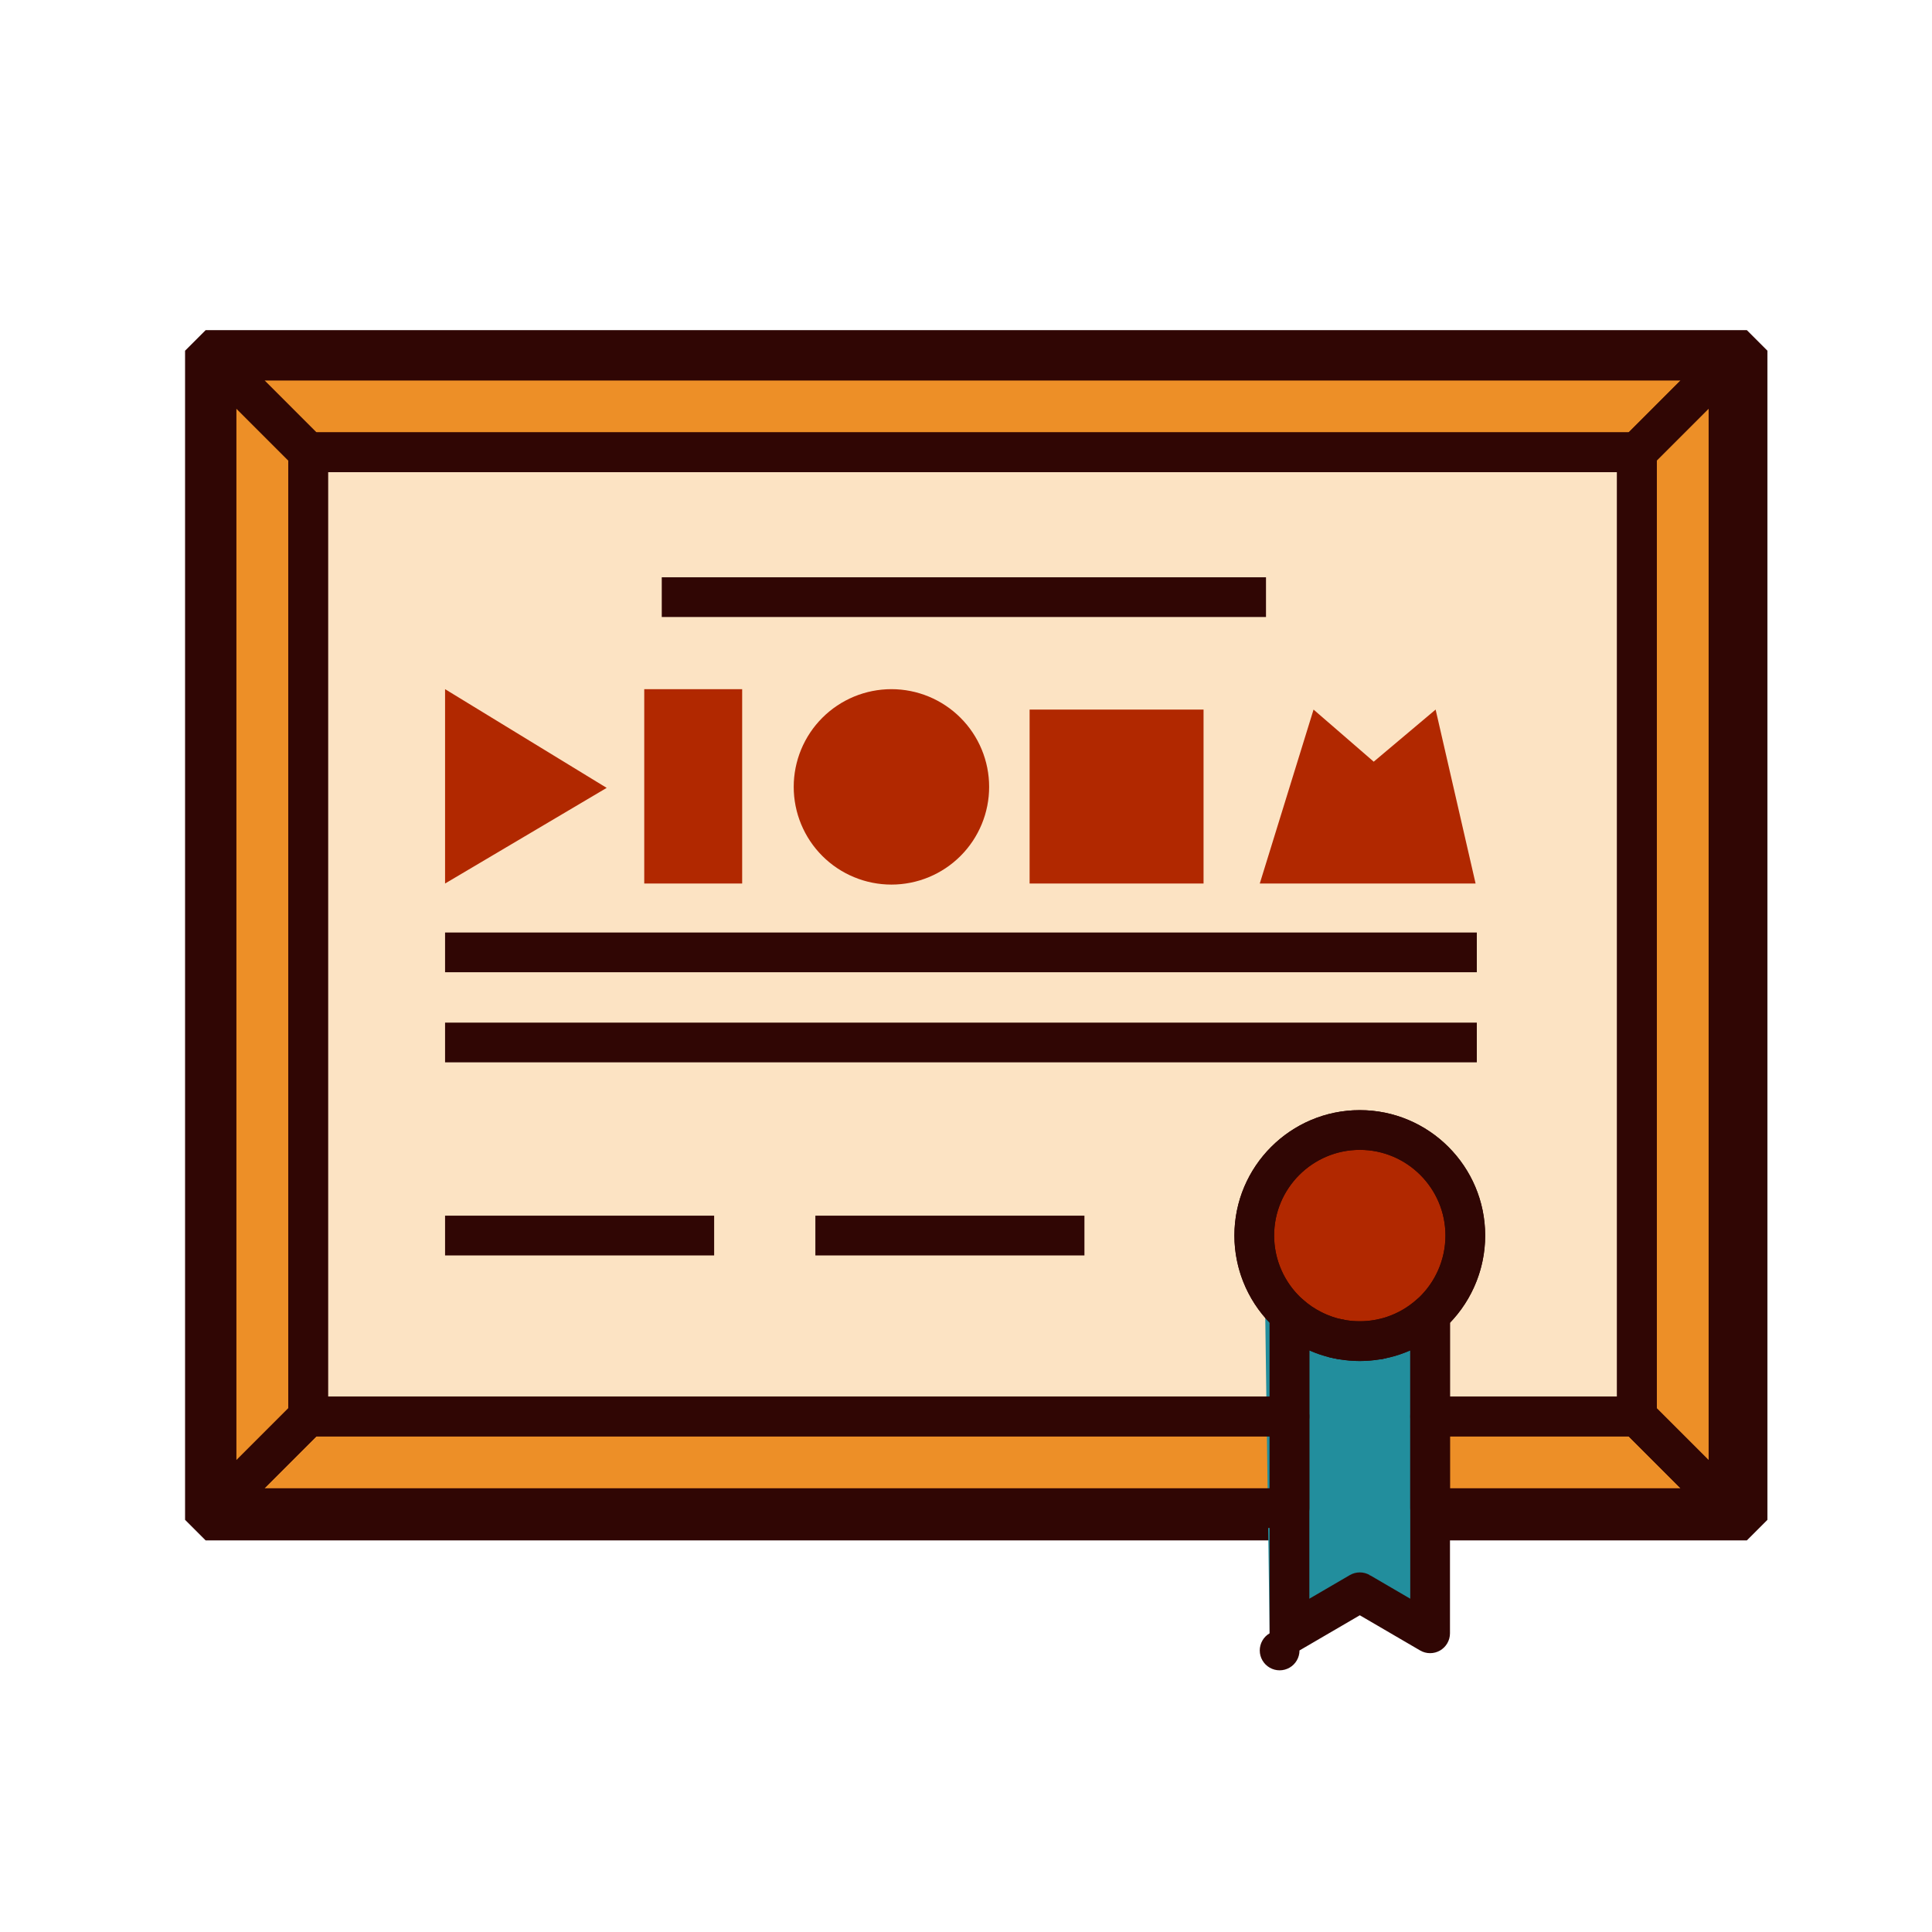 <svg xmlns="http://www.w3.org/2000/svg" xmlns:xlink="http://www.w3.org/1999/xlink" width="1080" zoomAndPan="magnify" viewBox="0 0 810 810" height="1080" preserveAspectRatio="xMidYMid meet" version="1.2"><g id="bdbef2516d"><path style=" stroke:none;fill-rule:nonzero;fill:#ed8f27;fill-opacity:1;" d="M 86.219 147.043 L 732.375 147.043 L 732.375 637.191 L 86.219 637.191 Z M 86.219 147.043 "/><path style=" stroke:none;fill-rule:nonzero;fill:#300604;fill-opacity:1;" d="M 732.375 645.82 L 86.219 645.82 L 77.59 637.191 L 77.59 147.043 L 86.219 138.414 L 732.375 138.414 L 741.004 147.043 L 741.004 637.195 Z M 94.848 628.566 L 723.746 628.566 L 723.746 155.672 L 94.848 155.672 Z M 94.848 628.566 "/><path style=" stroke:none;fill-rule:nonzero;fill:#fce3c3;fill-opacity:1;" d="M 130.879 190.723 L 691.773 190.723 L 691.773 585.551 L 130.879 585.551 Z M 130.879 190.723 "/><path style=" stroke:none;fill-rule:nonzero;fill:#228e9d;fill-opacity:1;" d="M 532.293 684.766 L 574.301 660.375 L 603.73 691.988 L 601.324 551.918 L 530.406 547.922 Z M 532.293 684.766 "/><path style=" stroke:none;fill-rule:nonzero;fill:#b12800;fill-opacity:1;" d="M 530.406 518.641 C 530.402 520.086 530.473 521.523 530.613 522.961 C 530.754 524.398 530.965 525.828 531.242 527.242 C 531.523 528.66 531.875 530.059 532.293 531.441 C 532.711 532.824 533.195 534.184 533.746 535.516 C 534.297 536.852 534.914 538.156 535.594 539.43 C 536.273 540.703 537.016 541.941 537.816 543.145 C 538.617 544.344 539.477 545.504 540.391 546.621 C 541.309 547.738 542.277 548.809 543.297 549.828 C 544.316 550.852 545.387 551.82 546.5 552.738 C 547.617 553.652 548.777 554.512 549.977 555.316 C 551.176 556.117 552.414 556.859 553.688 557.543 C 554.961 558.223 556.266 558.84 557.598 559.395 C 558.934 559.945 560.289 560.434 561.672 560.852 C 563.055 561.27 564.453 561.621 565.871 561.902 C 567.285 562.184 568.715 562.398 570.152 562.539 C 571.586 562.68 573.027 562.75 574.473 562.75 C 575.918 562.75 577.355 562.68 578.793 562.539 C 580.23 562.398 581.66 562.184 583.074 561.902 C 584.492 561.621 585.891 561.27 587.273 560.852 C 588.656 560.434 590.012 559.945 591.348 559.395 C 592.68 558.84 593.984 558.223 595.258 557.543 C 596.531 556.859 597.77 556.117 598.969 555.316 C 600.168 554.512 601.328 553.652 602.445 552.738 C 603.559 551.82 604.629 550.852 605.648 549.828 C 606.668 548.809 607.637 547.738 608.555 546.621 C 609.469 545.504 610.328 544.344 611.129 543.145 C 611.93 541.941 612.672 540.703 613.352 539.43 C 614.031 538.156 614.648 536.852 615.199 535.516 C 615.75 534.184 616.234 532.824 616.652 531.441 C 617.07 530.059 617.422 528.66 617.699 527.242 C 617.98 525.828 618.191 524.398 618.332 522.961 C 618.473 521.523 618.543 520.086 618.539 518.641 C 618.543 517.195 618.473 515.754 618.332 514.316 C 618.191 512.879 617.98 511.453 617.699 510.035 C 617.422 508.621 617.07 507.219 616.652 505.84 C 616.234 504.457 615.75 503.098 615.199 501.762 C 614.648 500.43 614.031 499.125 613.352 497.852 C 612.672 496.574 611.93 495.34 611.129 494.137 C 610.328 492.934 609.469 491.777 608.555 490.66 C 607.637 489.543 606.668 488.473 605.648 487.453 C 604.629 486.43 603.559 485.461 602.445 484.543 C 601.328 483.629 600.168 482.77 598.969 481.965 C 597.77 481.16 596.531 480.422 595.258 479.738 C 593.984 479.059 592.68 478.441 591.348 477.887 C 590.012 477.336 588.656 476.848 587.273 476.43 C 585.891 476.008 584.492 475.66 583.074 475.375 C 581.66 475.094 580.23 474.883 578.793 474.742 C 577.355 474.602 575.918 474.527 574.473 474.527 C 573.027 474.527 571.586 474.602 570.152 474.742 C 568.715 474.883 567.285 475.094 565.871 475.375 C 564.453 475.66 563.055 476.008 561.672 476.43 C 560.289 476.848 558.934 477.336 557.598 477.887 C 556.266 478.441 554.961 479.059 553.688 479.738 C 552.414 480.422 551.176 481.16 549.977 481.965 C 548.777 482.77 547.617 483.629 546.5 484.543 C 545.387 485.461 544.316 486.43 543.297 487.453 C 542.277 488.473 541.309 489.543 540.391 490.66 C 539.477 491.777 538.617 492.934 537.816 494.137 C 537.016 495.34 536.273 496.574 535.594 497.852 C 534.914 499.125 534.297 500.43 533.746 501.762 C 533.195 503.098 532.711 504.457 532.293 505.84 C 531.875 507.219 531.523 508.621 531.242 510.035 C 530.965 511.453 530.754 512.879 530.613 514.316 C 530.473 515.754 530.402 517.195 530.406 518.641 Z M 530.406 518.641 "/><path style=" stroke:none;fill-rule:nonzero;fill:#300604;fill-opacity:1;" d="M 90.789 640.605 C 90.242 640.605 89.699 640.555 89.164 640.449 C 88.625 640.34 88.105 640.184 87.602 639.973 C 87.094 639.766 86.613 639.508 86.16 639.203 C 85.707 638.902 85.285 638.555 84.898 638.168 C 84.512 637.781 84.164 637.363 83.863 636.906 C 83.559 636.453 83.301 635.973 83.094 635.465 C 82.883 634.961 82.727 634.441 82.617 633.902 C 82.512 633.367 82.461 632.824 82.461 632.277 L 82.461 151.203 C 82.461 150.383 82.578 149.574 82.816 148.789 C 83.055 148 83.406 147.262 83.863 146.578 C 84.32 145.895 84.867 145.289 85.504 144.766 C 86.141 144.246 86.84 143.828 87.602 143.512 C 88.359 143.195 89.152 143 89.973 142.918 C 90.789 142.84 91.605 142.879 92.41 143.039 C 93.219 143.199 93.988 143.473 94.715 143.863 C 95.441 144.25 96.094 144.734 96.676 145.316 L 135.074 183.719 C 135.855 184.496 136.461 185.398 136.883 186.418 C 137.305 187.438 137.516 188.5 137.516 189.605 L 137.516 593.879 C 137.516 594.984 137.305 596.047 136.883 597.066 C 136.461 598.086 135.855 598.988 135.074 599.77 L 96.676 638.168 C 95.895 638.949 94.996 639.551 93.977 639.973 C 92.953 640.395 91.891 640.605 90.789 640.605 Z M 99.117 171.312 L 99.117 612.172 L 120.859 590.43 L 120.859 193.055 Z M 724.68 640.605 C 723.574 640.605 722.516 640.395 721.492 639.973 C 720.473 639.551 719.574 638.949 718.793 638.168 L 680.391 599.77 C 679.609 598.988 679.008 598.086 678.586 597.066 C 678.164 596.047 677.953 594.984 677.953 593.879 L 677.953 189.605 C 677.953 188.5 678.164 187.438 678.586 186.418 C 679.008 185.398 679.613 184.496 680.391 183.715 L 718.793 145.316 C 719.375 144.734 720.027 144.25 720.754 143.859 C 721.48 143.473 722.25 143.195 723.055 143.035 C 723.863 142.875 724.676 142.836 725.496 142.918 C 726.316 142.996 727.109 143.195 727.867 143.512 C 728.629 143.824 729.328 144.246 729.965 144.766 C 730.602 145.289 731.148 145.891 731.605 146.578 C 732.062 147.262 732.414 148 732.652 148.785 C 732.891 149.574 733.008 150.379 733.008 151.203 L 733.008 632.277 C 733.008 632.824 732.957 633.367 732.852 633.902 C 732.742 634.441 732.586 634.961 732.375 635.465 C 732.168 635.973 731.91 636.453 731.605 636.906 C 731.305 637.363 730.957 637.781 730.57 638.168 C 730.184 638.555 729.766 638.902 729.309 639.207 C 728.855 639.508 728.375 639.766 727.867 639.977 C 727.363 640.184 726.844 640.34 726.305 640.449 C 725.77 640.555 725.227 640.609 724.68 640.605 Z M 694.609 590.43 L 716.352 612.172 L 716.352 171.312 L 694.609 193.055 Z M 694.609 590.43 "/><path style=" stroke:none;fill-rule:nonzero;fill:#300604;fill-opacity:1;" d="M 686.281 197.934 L 129.188 197.934 C 128.082 197.934 127.02 197.723 126 197.297 C 124.98 196.875 124.078 196.273 123.301 195.492 L 84.898 157.094 C 84.316 156.512 83.832 155.855 83.445 155.129 C 83.055 154.402 82.781 153.637 82.621 152.828 C 82.461 152.02 82.418 151.207 82.5 150.387 C 82.582 149.566 82.777 148.777 83.094 148.016 C 83.41 147.258 83.828 146.559 84.352 145.922 C 84.875 145.285 85.477 144.738 86.16 144.281 C 86.848 143.824 87.582 143.477 88.371 143.234 C 89.156 142.996 89.965 142.879 90.789 142.875 L 724.68 142.875 C 725.504 142.875 726.309 142.996 727.098 143.234 C 727.887 143.473 728.621 143.824 729.309 144.281 C 729.992 144.738 730.594 145.285 731.117 145.922 C 731.641 146.559 732.059 147.258 732.375 148.02 C 732.688 148.777 732.887 149.57 732.969 150.391 C 733.047 151.207 733.008 152.023 732.848 152.828 C 732.688 153.637 732.414 154.406 732.023 155.129 C 731.637 155.855 731.152 156.512 730.566 157.094 L 692.168 195.492 C 691.387 196.273 690.488 196.875 689.469 197.297 C 688.445 197.723 687.387 197.934 686.281 197.934 Z M 132.637 181.277 L 682.832 181.277 L 704.574 159.535 L 110.895 159.535 Z M 540.621 640.605 L 90.789 640.605 C 89.965 640.605 89.16 640.488 88.371 640.246 C 87.582 640.008 86.848 639.66 86.164 639.203 C 85.477 638.746 84.875 638.199 84.352 637.562 C 83.828 636.926 83.41 636.227 83.098 635.465 C 82.781 634.703 82.582 633.914 82.504 633.094 C 82.422 632.277 82.461 631.461 82.621 630.656 C 82.781 629.848 83.059 629.078 83.445 628.355 C 83.832 627.629 84.316 626.973 84.898 626.391 L 123.301 587.992 C 124.082 587.211 124.98 586.609 126 586.188 C 127.023 585.762 128.086 585.551 129.188 585.551 L 540.621 585.551 C 545.219 585.551 548.949 589.281 548.949 593.879 L 548.949 632.281 C 548.949 636.879 545.219 640.605 540.621 640.605 Z M 110.895 623.949 L 532.293 623.949 L 532.293 602.207 L 132.637 602.207 Z M 724.68 640.605 L 599.582 640.605 C 594.984 640.605 591.254 636.879 591.254 632.277 L 591.254 593.879 C 591.254 589.277 594.984 585.551 599.582 585.551 L 686.281 585.551 C 687.387 585.551 688.449 585.762 689.469 586.184 C 690.488 586.609 691.387 587.211 692.168 587.992 L 730.57 626.391 C 731.152 626.973 731.637 627.625 732.023 628.352 C 732.414 629.078 732.688 629.848 732.848 630.652 C 733.008 631.461 733.047 632.277 732.969 633.094 C 732.887 633.914 732.688 634.703 732.375 635.465 C 732.059 636.227 731.641 636.926 731.117 637.562 C 730.594 638.199 729.992 638.746 729.309 639.203 C 728.621 639.66 727.887 640.008 727.098 640.25 C 726.309 640.488 725.504 640.605 724.68 640.605 Z M 607.91 623.949 L 704.574 623.949 L 682.832 602.207 L 607.91 602.207 Z M 607.91 623.949 "/><path style=" stroke:none;fill-rule:nonzero;fill:#300604;fill-opacity:1;" d="M 686.281 602.207 L 599.582 602.207 C 594.984 602.207 591.254 598.48 591.254 593.879 L 591.254 551.039 C 591.254 549.855 591.492 548.727 591.977 547.645 C 592.457 546.566 593.137 545.629 594.02 544.84 C 601.641 538.004 606.012 528.227 606.012 518.012 C 606.012 498.203 589.902 482.086 570.105 482.086 C 550.301 482.086 534.184 498.203 534.184 518.012 C 534.188 520.543 534.453 523.043 534.98 525.516 C 535.508 527.984 536.289 530.375 537.32 532.684 C 538.352 534.992 539.613 537.168 541.105 539.207 C 542.598 541.25 544.285 543.113 546.168 544.801 C 547.055 545.59 547.738 546.527 548.223 547.609 C 548.707 548.691 548.949 549.824 548.949 551.012 L 548.949 593.879 C 548.949 598.48 545.219 602.207 540.621 602.207 L 129.188 602.207 C 124.59 602.207 120.859 598.48 120.859 593.879 L 120.859 189.605 C 120.859 185.004 124.59 181.277 129.188 181.277 L 686.281 181.277 C 690.879 181.277 694.609 185.004 694.609 189.605 L 694.609 593.879 C 694.609 598.48 690.879 602.207 686.281 602.207 Z M 607.91 585.551 L 677.953 585.551 L 677.953 197.934 L 137.516 197.934 L 137.516 585.551 L 532.293 585.551 L 532.293 554.551 C 529.945 552.121 527.855 549.488 526.016 546.66 C 524.18 543.828 522.629 540.844 521.363 537.715 C 520.098 534.586 519.141 531.363 518.496 528.051 C 517.852 524.734 517.527 521.391 517.527 518.016 C 517.527 489.02 541.113 465.43 570.105 465.43 C 599.086 465.43 622.668 489.02 622.668 518.016 C 622.668 531.668 617.332 544.781 607.91 554.57 Z M 607.91 585.551 "/><path style=" stroke:none;fill-rule:nonzero;fill:#300604;fill-opacity:1;" d="M 277.445 242.02 L 530.773 242.02 L 530.773 258.68 L 277.445 258.68 Z M 186.598 390.961 L 619.164 390.961 L 619.164 407.617 L 186.598 407.617 Z M 186.598 428.742 L 619.164 428.742 L 619.164 445.398 L 186.598 445.398 Z M 186.598 509.684 L 299.41 509.684 L 299.41 526.344 L 186.598 526.344 Z M 341.844 509.684 L 454.656 509.684 L 454.656 526.344 L 341.844 526.344 Z M 561.23 569.848 L 559.645 569.547 C 558.484 569.309 557.746 569.145 557.066 568.953 L 561.664 552.941 C 561.957 553.027 562.281 553.082 562.594 553.148 L 564.297 553.477 Z M 578.5 569.926 L 576.43 553.398 L 581.156 569.41 C 580.316 569.637 579.406 569.812 578.5 569.926 Z M 578.5 569.926 "/><path style=" stroke:none;fill-rule:nonzero;fill:#300604;fill-opacity:1;" d="M 599.582 693.094 C 598.078 693.094 596.68 692.715 595.383 691.957 L 570.105 677.211 L 544.816 691.961 C 544.816 692.324 544.793 692.688 544.746 693.047 C 544.699 693.406 544.629 693.762 544.535 694.113 C 544.441 694.465 544.324 694.809 544.184 695.145 C 544.047 695.48 543.883 695.805 543.703 696.121 C 543.52 696.434 543.32 696.738 543.098 697.023 C 542.879 697.312 542.641 697.586 542.383 697.844 C 542.125 698.102 541.852 698.34 541.562 698.562 C 541.277 698.785 540.977 698.984 540.66 699.168 C 540.344 699.348 540.02 699.512 539.684 699.648 C 539.348 699.789 539.004 699.906 538.656 700 C 538.305 700.094 537.949 700.168 537.586 700.215 C 537.227 700.262 536.867 700.285 536.5 700.289 C 536.137 700.289 535.777 700.266 535.414 700.219 C 535.055 700.172 534.699 700.102 534.348 700.008 C 533.996 699.914 533.652 699.797 533.316 699.66 C 532.98 699.52 532.656 699.363 532.34 699.18 C 532.023 699 531.723 698.797 531.434 698.578 C 531.145 698.355 530.871 698.117 530.613 697.863 C 530.355 697.605 530.117 697.332 529.895 697.047 C 529.672 696.758 529.469 696.457 529.289 696.145 C 529.105 695.828 528.945 695.504 528.805 695.168 C 528.664 694.832 528.547 694.488 528.449 694.137 C 528.355 693.789 528.285 693.434 528.234 693.07 C 528.188 692.711 528.16 692.352 528.16 691.984 C 528.16 691.621 528.18 691.262 528.227 690.898 C 528.273 690.539 528.344 690.184 528.438 689.832 C 528.527 689.48 528.645 689.137 528.781 688.801 C 528.922 688.465 529.078 688.137 529.262 687.824 C 529.441 687.508 529.641 687.203 529.859 686.914 C 530.082 686.625 530.32 686.352 530.574 686.094 C 530.832 685.836 531.102 685.598 531.391 685.375 C 531.676 685.152 531.977 684.949 532.293 684.766 L 532.293 551.012 C 532.293 550.207 532.406 549.418 532.637 548.648 C 532.863 547.879 533.195 547.152 533.637 546.48 C 534.074 545.805 534.598 545.207 535.211 544.684 C 535.82 544.16 536.492 543.734 537.227 543.406 C 537.961 543.082 538.73 542.863 539.527 542.758 C 540.324 542.652 541.121 542.66 541.914 542.785 C 542.707 542.91 543.469 543.145 544.195 543.492 C 544.922 543.836 545.586 544.277 546.184 544.816 C 548.566 546.957 551.195 548.73 554.074 550.141 C 555.516 550.895 556.941 551.496 558.621 552.066 C 559.375 552.328 560.113 552.559 560.859 552.754 C 561.121 552.801 561.371 552.859 561.594 552.922 C 561.949 553.02 562.352 553.098 562.754 553.184 L 564.297 553.477 C 568.09 554.086 571.992 554.117 576.125 553.441 L 578.855 552.863 C 579.652 552.672 580.52 552.457 581.336 552.152 C 586.172 550.535 590.352 548.098 594.051 544.812 C 596.504 542.641 600.016 542.098 602.992 543.445 C 603.723 543.773 604.395 544.199 605.004 544.723 C 605.613 545.242 606.137 545.844 606.57 546.516 C 607.008 547.191 607.34 547.91 607.566 548.68 C 607.793 549.453 607.91 550.238 607.91 551.039 L 607.91 684.766 C 607.91 685.5 607.812 686.219 607.625 686.926 C 607.434 687.637 607.156 688.305 606.789 688.941 C 606.422 689.574 605.977 690.148 605.461 690.668 C 604.941 691.184 604.363 691.625 603.727 691.988 C 602.445 692.727 601.062 693.094 599.582 693.094 Z M 548.949 566.16 L 548.949 670.266 L 565.91 660.371 C 566.547 660 567.223 659.719 567.934 659.527 C 568.645 659.332 569.367 659.238 570.105 659.238 C 570.844 659.238 571.566 659.336 572.281 659.527 C 572.992 659.719 573.664 660.004 574.301 660.375 L 591.254 670.266 L 591.254 566.172 C 589.824 566.797 588.371 567.355 586.895 567.848 C 585.738 568.285 584.211 568.711 582.676 569.074 L 579 569.848 C 572.715 570.875 567.375 570.852 561.43 569.883 L 559.648 569.547 C 558.945 569.406 558.246 569.25 557.551 569.078 C 557.383 569.047 557.215 569.012 557.051 568.969 C 555.75 568.641 554.469 568.258 553.207 567.82 C 551.762 567.328 550.344 566.777 548.949 566.16 Z M 548.949 566.16 "/><path style=" stroke:none;fill-rule:nonzero;fill:#300604;fill-opacity:1;" d="M 570.105 570.609 C 567.312 570.609 564.391 570.363 561.43 569.883 L 559.648 569.547 C 558.934 569.406 558.227 569.25 557.52 569.074 C 557.297 569.031 557.078 568.98 556.859 568.922 C 555.875 568.645 554.895 568.352 553.922 568.047 C 553.844 568.02 553.309 567.852 553.234 567.828 C 550.965 567.055 548.766 566.125 546.629 565.043 C 542.723 563.082 539.113 560.672 535.812 557.809 C 535.555 557.629 535.309 557.434 535.074 557.223 C 532.316 554.754 529.844 552.027 527.66 549.039 C 525.477 546.051 523.629 542.867 522.117 539.488 C 520.605 536.109 519.465 532.613 518.691 528.992 C 517.918 525.375 517.527 521.715 517.527 518.012 C 517.527 489.016 541.113 465.43 570.105 465.43 C 599.09 465.43 622.668 489.016 622.668 518.012 C 622.668 532.949 616.281 547.246 605.145 557.238 C 604.844 557.504 604.531 557.746 604.207 557.965 C 599.055 562.367 593.254 565.688 586.938 567.832 C 585.492 568.309 584.105 568.73 582.672 569.074 L 580.824 569.488 C 580.309 569.633 579.402 569.809 578.5 569.922 C 575.719 570.379 572.922 570.605 570.105 570.609 Z M 560.969 552.773 C 561.191 552.816 561.402 552.867 561.598 552.922 C 561.957 553.027 562.281 553.082 562.598 553.148 L 564.262 553.469 C 568.125 554.094 571.992 554.117 576.125 553.441 C 576.234 553.414 577.035 553.27 577.148 553.246 L 578.855 552.863 C 579.758 552.648 580.699 552.355 581.633 552.043 C 586.137 550.512 590.328 548.047 594.027 544.738 C 594.266 544.527 594.512 544.332 594.766 544.152 C 601.922 537.359 606.012 527.887 606.012 518.012 C 606.012 498.203 589.902 482.086 570.105 482.086 C 550.297 482.086 534.184 498.203 534.184 518.012 C 534.184 520.473 534.434 522.902 534.934 525.309 C 535.434 527.715 536.172 530.047 537.148 532.301 C 538.125 534.555 539.324 536.688 540.738 538.699 C 542.152 540.707 543.754 542.555 545.547 544.234 C 545.77 544.398 545.988 544.578 546.199 544.762 C 548.598 546.926 551.242 548.727 554.133 550.176 C 555.582 550.91 557.082 551.543 558.621 552.066 C 559.523 552.344 560.254 552.57 560.969 552.773 Z M 560.969 552.773 "/><path style=" stroke:none;fill-rule:nonzero;fill:#b12800;fill-opacity:1;" d="M 186.598 288.934 L 186.598 370.418 L 254.352 330.32 Z M 270.102 288.934 L 311.156 288.934 L 311.156 370.418 L 270.102 370.418 Z M 270.102 288.934 "/><path style=" stroke:none;fill-rule:nonzero;fill:#b12800;fill-opacity:1;" d="M 332.77 329.898 C 332.77 331.242 332.836 332.578 332.965 333.914 C 333.098 335.25 333.293 336.574 333.555 337.891 C 333.816 339.207 334.145 340.508 334.531 341.793 C 334.922 343.074 335.375 344.336 335.887 345.578 C 336.402 346.816 336.973 348.027 337.605 349.211 C 338.238 350.395 338.926 351.543 339.672 352.66 C 340.418 353.773 341.215 354.852 342.066 355.887 C 342.918 356.926 343.82 357.918 344.766 358.867 C 345.715 359.816 346.707 360.715 347.746 361.566 C 348.781 362.418 349.859 363.215 350.977 363.961 C 352.09 364.707 353.238 365.395 354.422 366.027 C 355.605 366.66 356.816 367.234 358.059 367.746 C 359.297 368.262 360.559 368.711 361.844 369.102 C 363.125 369.492 364.426 369.816 365.742 370.078 C 367.059 370.34 368.383 370.535 369.719 370.668 C 371.055 370.801 372.391 370.867 373.734 370.867 C 375.074 370.867 376.414 370.801 377.75 370.668 C 379.086 370.535 380.41 370.34 381.727 370.078 C 383.043 369.816 384.344 369.492 385.625 369.102 C 386.91 368.711 388.172 368.262 389.41 367.746 C 390.652 367.234 391.863 366.66 393.047 366.027 C 394.227 365.395 395.379 364.707 396.492 363.961 C 397.609 363.215 398.684 362.418 399.723 361.566 C 400.758 360.715 401.754 359.816 402.699 358.867 C 403.648 357.918 404.551 356.926 405.402 355.887 C 406.25 354.852 407.051 353.773 407.797 352.66 C 408.539 351.543 409.23 350.395 409.863 349.211 C 410.496 348.027 411.066 346.816 411.582 345.578 C 412.094 344.336 412.547 343.074 412.938 341.793 C 413.324 340.508 413.652 339.207 413.914 337.891 C 414.176 336.574 414.371 335.25 414.504 333.914 C 414.633 332.578 414.699 331.242 414.699 329.898 C 414.699 328.559 414.633 327.219 414.504 325.883 C 414.371 324.551 414.176 323.223 413.914 321.906 C 413.652 320.594 413.324 319.293 412.938 318.008 C 412.547 316.723 412.094 315.461 411.582 314.223 C 411.066 312.984 410.496 311.773 409.863 310.59 C 409.23 309.406 408.539 308.258 407.797 307.141 C 407.051 306.023 406.25 304.949 405.402 303.91 C 404.551 302.875 403.648 301.883 402.699 300.934 C 401.754 299.984 400.758 299.086 399.723 298.234 C 398.684 297.383 397.609 296.582 396.492 295.84 C 395.379 295.094 394.227 294.402 393.047 293.773 C 391.863 293.141 390.652 292.566 389.41 292.051 C 388.172 291.539 386.91 291.086 385.625 290.699 C 384.344 290.309 383.043 289.984 381.727 289.723 C 380.41 289.461 379.086 289.262 377.75 289.133 C 376.414 289 375.074 288.934 373.734 288.934 C 372.391 288.934 371.055 289 369.719 289.133 C 368.383 289.262 367.059 289.461 365.742 289.723 C 364.426 289.984 363.125 290.309 361.844 290.699 C 360.559 291.086 359.297 291.539 358.059 292.051 C 356.816 292.566 355.605 293.141 354.422 293.773 C 353.238 294.402 352.09 295.094 350.977 295.84 C 349.859 296.582 348.781 297.383 347.746 298.234 C 346.707 299.086 345.715 299.984 344.766 300.934 C 343.82 301.883 342.918 302.875 342.066 303.91 C 341.215 304.949 340.418 306.023 339.672 307.141 C 338.926 308.258 338.238 309.406 337.605 310.59 C 336.973 311.773 336.402 312.984 335.887 314.223 C 335.375 315.461 334.922 316.723 334.531 318.008 C 334.145 319.293 333.816 320.594 333.555 321.906 C 333.293 323.223 333.098 324.551 332.965 325.883 C 332.836 327.219 332.77 328.559 332.77 329.898 Z M 332.77 329.898 "/><path style=" stroke:none;fill-rule:nonzero;fill:#b12800;fill-opacity:1;" d="M 431.668 297.492 L 504.594 297.492 L 504.594 370.418 L 431.668 370.418 Z M 528.168 370.418 L 550.715 297.492 L 575.938 319.34 L 601.891 297.492 L 618.648 370.418 Z M 528.168 370.418 "/></g></svg>